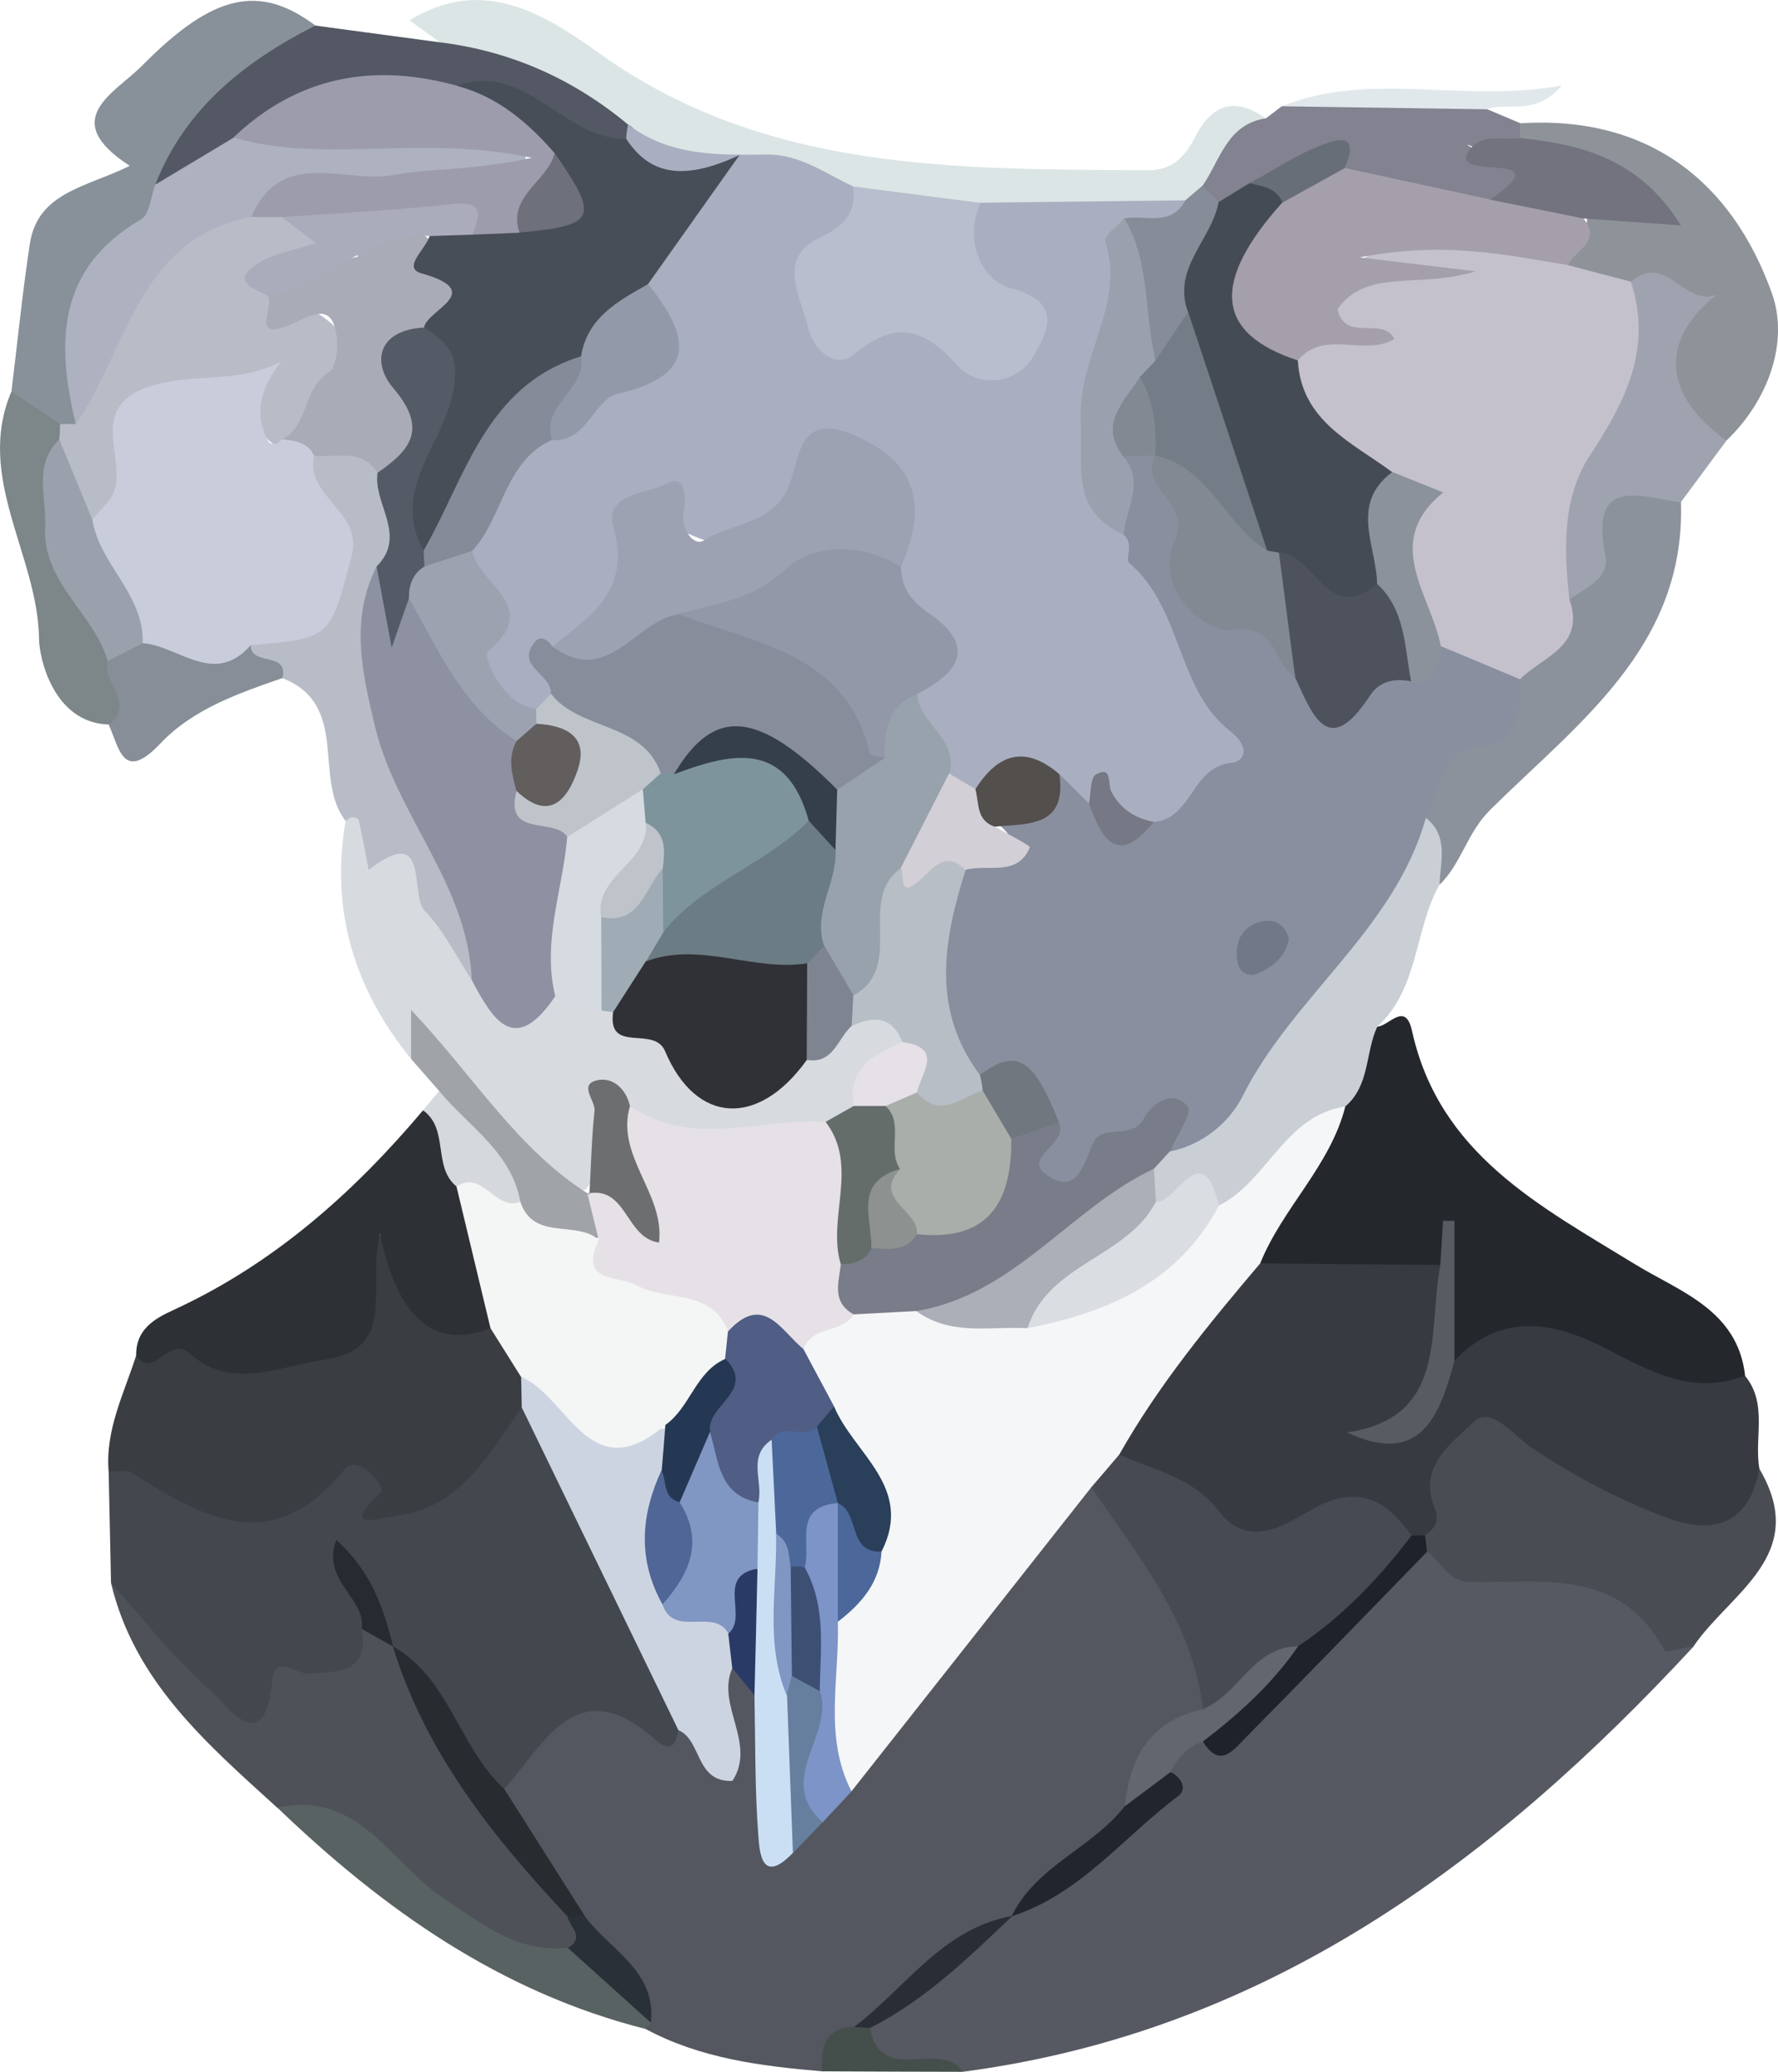 <?xml version="1.0" encoding="UTF-8"?>
<svg id="Layer_1" data-name="Layer 1" xmlns="http://www.w3.org/2000/svg" viewBox="0 0 111.94 130.42">
  <defs>
    <style>
      .cls-1 {
        fill: #9aa0ad;
      }

      .cls-1, .cls-2, .cls-3, .cls-4, .cls-5, .cls-6, .cls-7, .cls-8, .cls-9, .cls-10, .cls-11, .cls-12, .cls-13, .cls-14, .cls-15, .cls-16, .cls-17, .cls-18, .cls-19, .cls-20, .cls-21, .cls-22, .cls-23, .cls-24, .cls-25, .cls-26, .cls-27, .cls-28, .cls-29, .cls-30, .cls-31, .cls-32, .cls-33, .cls-34, .cls-35, .cls-36, .cls-37, .cls-38, .cls-39, .cls-40, .cls-41, .cls-42, .cls-43, .cls-44, .cls-45, .cls-46, .cls-47, .cls-48, .cls-49, .cls-50, .cls-51, .cls-52, .cls-53, .cls-54, .cls-55, .cls-56, .cls-57, .cls-58, .cls-59, .cls-60, .cls-61, .cls-62, .cls-63, .cls-64, .cls-65, .cls-66, .cls-67, .cls-68, .cls-69, .cls-70, .cls-71, .cls-72, .cls-73, .cls-74, .cls-75, .cls-76, .cls-77, .cls-78, .cls-79, .cls-80, .cls-81, .cls-82, .cls-83, .cls-84, .cls-85, .cls-86, .cls-87, .cls-88, .cls-89, .cls-90, .cls-91, .cls-92, .cls-93, .cls-94, .cls-95, .cls-96, .cls-97, .cls-98, .cls-99, .cls-100, .cls-101, .cls-102 {
        stroke-width: 0px;
      }

      .cls-2 {
        fill: #b8becd;
      }

      .cls-3 {
        fill: #abacbb;
      }

      .cls-4 {
        fill: #cadff3;
      }

      .cls-5 {
        fill: #767985;
      }

      .cls-6 {
        fill: #444e4b;
      }

      .cls-7 {
        fill: #70777f;
      }

      .cls-8 {
        fill: #d6dbe2;
      }

      .cls-9 {
        fill: #2a2d36;
      }

      .cls-10 {
        fill: #454b54;
      }

      .cls-11 {
        fill: #c4c1cd;
      }

      .cls-12 {
        fill: #a9aeaa;
      }

      .cls-13 {
        fill: #686e78;
      }

      .cls-14 {
        fill: #d7dbe0;
      }

      .cls-15 {
        fill: #353f4a;
      }

      .cls-16 {
        fill: #9398a8;
      }

      .cls-17 {
        fill: #878e97;
      }

      .cls-18 {
        fill: #a0a4a8;
      }

      .cls-19 {
        fill: #878d9b;
      }

      .cls-20 {
        fill: #c9cfd5;
      }

      .cls-21 {
        fill: #d5d8dd;
      }

      .cls-22 {
        fill: #c9ccdb;
      }

      .cls-23 {
        fill: #3d4f73;
      }

      .cls-24 {
        fill: #aaafb8;
      }

      .cls-25 {
        fill: #4e5158;
      }

      .cls-26 {
        fill: #534f4d;
      }

      .cls-27 {
        fill: #7d949d;
      }

      .cls-28 {
        fill: #e1e8ec;
      }

      .cls-29 {
        fill: #2a3a66;
      }

      .cls-30 {
        fill: #f5f6f7;
      }

      .cls-31 {
        fill: #b7bec6;
      }

      .cls-32 {
        fill: #9ca2b0;
      }

      .cls-33 {
        fill: #a9afc0;
      }

      .cls-34 {
        fill: #54575f;
      }

      .cls-35 {
        fill: #272a31;
      }

      .cls-36 {
        fill: #8e939a;
      }

      .cls-37 {
        fill: #506696;
      }

      .cls-38 {
        fill: #a9abb7;
      }

      .cls-39 {
        fill: #545864;
      }

      .cls-40 {
        fill: #72737f;
      }

      .cls-41 {
        fill: #dce5e5;
      }

      .cls-42 {
        fill: #6e707c;
      }

      .cls-43 {
        fill: #555b66;
      }

      .cls-44 {
        fill: #6d6e70;
      }

      .cls-45 {
        fill: #9299a8;
      }

      .cls-46 {
        fill: #494c53;
      }

      .cls-47 {
        fill: #484a53;
      }

      .cls-48 {
        fill: #585b61;
      }

      .cls-49 {
        fill: #717887;
      }

      .cls-50 {
        fill: #b8bcc7;
      }

      .cls-51 {
        fill: #9ea3af;
      }

      .cls-52 {
        fill: #98a2ad;
      }

      .cls-53 {
        fill: #1f222b;
      }

      .cls-54 {
        fill: #7f8590;
      }

      .cls-55 {
        fill: #656d6b;
      }

      .cls-56 {
        fill: #4c689a;
      }

      .cls-57 {
        fill: #24282c;
      }

      .cls-58 {
        fill: #d2cfd6;
      }

      .cls-59 {
        fill: #747d87;
      }

      .cls-60 {
        fill: #e6e0e7;
      }

      .cls-61 {
        fill: #293038;
      }

      .cls-62 {
        fill: #22252d;
      }

      .cls-63 {
        fill: #2a3f5a;
      }

      .cls-64 {
        fill: #9facb5;
      }

      .cls-65 {
        fill: #625e5e;
      }

      .cls-66 {
        fill: #63656f;
      }

      .cls-67 {
        fill: #858b99;
      }

      .cls-68 {
        fill: #3a3e42;
      }

      .cls-69 {
        fill: #677f9e;
      }

      .cls-70 {
        fill: #596263;
      }

      .cls-71 {
        fill: #8096c3;
      }

      .cls-72 {
        fill: #484e58;
      }

      .cls-73 {
        fill: #7d8689;
      }

      .cls-74 {
        fill: #dadee2;
      }

      .cls-75 {
        fill: #272c31;
      }

      .cls-76 {
        fill: #bec4ca;
      }

      .cls-77 {
        fill: #565962;
      }

      .cls-78 {
        fill: #4e525d;
      }

      .cls-79 {
        fill: #cdd4e1;
      }

      .cls-80 {
        fill: #8d9290;
      }

      .cls-81 {
        fill: #6b7c84;
      }

      .cls-82 {
        fill: #373a41;
      }

      .cls-83 {
        fill: #43474e;
      }

      .cls-84 {
        fill: #7c94c7;
      }

      .cls-85 {
        fill: #2d3135;
      }

      .cls-86 {
        fill: #f4f5f5;
      }

      .cls-87 {
        fill: #a59fac;
      }

      .cls-88 {
        fill: #898f9f;
      }

      .cls-89 {
        fill: #9da2b3;
      }

      .cls-90 {
        fill: #9ba0ad;
      }

      .cls-91 {
        fill: #303136;
      }

      .cls-92 {
        fill: #889199;
      }

      .cls-93 {
        fill: #9d9cad;
      }

      .cls-94 {
        fill: #adb1c0;
      }

      .cls-95 {
        fill: #878d98;
      }

      .cls-96 {
        fill: #8d91a1;
      }

      .cls-97 {
        fill: #8c929b;
      }

      .cls-98 {
        fill: #797d89;
      }

      .cls-99 {
        fill: #828993;
      }

      .cls-100 {
        fill: #253853;
      }

      .cls-101 {
        fill: #505d85;
      }

      .cls-102 {
        fill: #828290;
      }
    </style>
  </defs>
  <g id="TWnyP5">
    <g>
      <path class="cls-34" d="M51.76,130.39c-3.84-.33-7.65-.8-11.12-2.67-.05-.22-.09-.44-.14-.66-1.35-2.12-2.89-4.11-4.46-6.08-1.54-2.78-4.59-4.71-4.74-8.29,3.28-6.99,3.84-7.19,12.01-4.32.36-.94,1.86,3.13,1.61-.37-.1-1.29-.25-2.58.86-3.57,1.49-.09,2.01,1.01,2.59,2.06,1.24,2.7-.19,5.81,1.3,8.44.63-.15,1.02-.6,1.41-1.04.69-.81,1.44-1.57,2.07-2.43,3.92-4.63,7.31-9.66,11.14-14.35,1.2-1.47,2.14-3.37,4.32-3.77,4.5,3.71,8.06,7.91,7.35,14.31-1.75,2.05-4.04,3.7-4.73,6.52-1.51,2.89-4.62,4.17-6.61,6.58-.34.29-.72.55-1.1.77-3.5,1.5-5.92,4.52-9.12,6.44-1.01.67-1.72,1.67-2.63,2.45Z"/>
      <path class="cls-77" d="M106.65,103.62c-12.61,13.63-26.95,24.29-46.04,26.8-1.89-1.43-5.31,1.64-6.39-2.17,2.67-3.17,6.05-5.47,9.52-7.65l-.06.04c3.19-3.07,7.77-4.74,9.42-9.36.43-1.16,1.2-1.93,2.42-2.22,2.92-.38,4.21-2.96,6.2-4.59,2.88-2.35,4.69-5.98,8.53-7.2,1.3.22,2.49,1.08,3.81.96,5.19-.48,9.24,1.6,12.58,5.38Z"/>
      <path class="cls-83" d="M42.7,108.91c-.18,1.05-.52,1.41-1.5.55-4.92-4.3-6.9.31-9.45,3.16-4.21-1.1-4.36-5.8-7.19-8.12-.26-.36-.47-.75-.64-1.16-.08-.3-.15-.61-.22-.92-.14-.6-.39-1.17-.57-1.76-.05.73.48,1.31.52,2.02.39,5.29-5.39,3.08-7.38,5.92-.89,1.27-3.5-.91-4.83-2.42-1.75-1.99-3.16-4.22-4.45-6.53-.05-2.34-.1-4.68-.15-7.02,1.42-1.28,2.8-.64,4.1.17,3.15,1.97,6.17,2.27,9.15-.36.89-.78,2.35-1.64,3.11-.61,3.85,5.25,4.96-.28,7.01-1.72.91-.63,1.36-1.91,2.74-1.91,4.46,6.33,8.53,12.85,9.75,20.71Z"/>
      <path class="cls-82" d="M109.86,86.6c1.46,1.77.56,3.91.91,5.86.78,4.26-2.03,4.71-5.02,4.36-2.96-.34-5.5-2.03-8.06-3.49-4.75-2.7-4.74-2.72-6.45,2.42-.22.67-.64,1.11-1.29,1.35-.46.12-.92.17-1.39.15-1.54-.41-2.86-2.16-4.58-1.26-6.13,3.18-9.76-1.09-13.74-4.43,1.46-5.47,4.86-9.53,9.32-12.82,3.86-.65,7.69-.62,11.42.76,1.54,4.36-.82,7.48-3.05,10.63q1.75-1.47,2.93-5.08c1.74-2.57,4.39-3.11,7.02-2.4,4.05,1.09,8.05,2.44,11.98,3.95Z"/>
      <path class="cls-57" d="M109.86,86.6c-3.33,1.29-6.04-.32-8.87-1.77-3.23-1.65-6.52-2.22-9.41.82-1.2-2.01.03-4.16-.35-6.22-.12-.64.28.08-.02-.42-.21-.34-.09.61-.52.62-3.78-.03-7.56-.07-11.34-.1-.21-4.14,3.15-6.68,4.51-10.12.91-1.62,1.08-3.68,2.86-4.78.75-.06,1.76-1.62,2.18.27,1.71,7.75,8.03,11,14.03,14.68,2.82,1.73,6.47,2.87,6.94,7.02Z"/>
      <path class="cls-68" d="M32.85,88.62c-2.12,2.88-3.78,6.29-7.91,6.8-1.12.14-3.63,1.03-.94-1.51.32-.3-1.45-2.48-2.33-1.39-4.51,5.57-8.85,3.04-13.35.21-.37-.23-.98-.08-1.48-.1-.22-2.62.97-4.91,1.73-7.29,1.78-1.72,3.68-1,5.75-.56,4.56.98,6.72-.48,8.06-5.06.3-1.01.61-2.02,1.8-1.98,1.25.04,1.57,1.26,1.56,2.17-.04,3.92,2.49,3.51,5.05,3.16,1.71.48,2.38,1.81,2.73,3.38.07.82-.09,1.56-.68,2.18Z"/>
      <path class="cls-25" d="M6.99,99.65c2.06,2.29,3.97,4.77,6.28,6.78.89.77,3.42,4.52,3.88-.7.15-1.64,1.53-.3,2.34-.37,1.73-.15,3.79,0,3.28-2.81,1.14-.49,1.44.51,1.98,1.11l-.02-.03c3.44,5.83,7.06,11.54,11.31,16.84.88,1.06,1.36,2.08-.29,2.88-3.33.92-5.6-1.14-8.06-2.8-3.38-2.29-6.1-5.59-10.23-6.75-4.42-4.02-9-7.94-10.47-14.15Z"/>
      <path class="cls-14" d="M25.88,66.66c-3.57-4.39-5.1-9.35-4.12-14.99-.26-.51-.11-1.01.42-1.02,1.42-.04.63,2.14,1.61,2.04,2.48-.26,3.01,1.59,3.72,3.13.82,1.79,1.8,3.47,2.81,5.14,1.01,1.71,2.39,2.3,4.27,1.4,1.16-.28,2.24.04,3.33.38.44.15.84.36,1.24.6.93.64,1.92,1.19,2.68,2.06,3.18,3.69,4.2,3.8,8.31.94,1.09-.84,2.07-1.83,3.27-2.53,1.85-.76,3.25-.59,3.63,1.74-.81,1.67-2.2,2.94-3.16,4.51-.73.66-1.59,1.11-2.52,1.42-3.85.63-7.75,1.88-11.4-.67-.58-.26-1.24-1.3-1.68.14-.41,1.35-.38,2.85-1.45,3.96-4.48.69-4.92-3.99-7.58-5.73-1.18-.77-1-3.35-3.38-2.53Z"/>
      <path class="cls-85" d="M30.88,83.61q-5.3,2.08-6.95-5.94c-.86,3.29,1.18,7.26-3.49,7.92-2.89.41-5.85,1.97-8.49-.38-1.35-1.2-2.23,1.67-3.38.13-.02-1.61,1.07-2.29,2.34-2.87,6.28-2.89,11.31-7.34,15.72-12.57,2.58.64,2.14,3.15,3.02,4.84.78,2.9,2.08,5.74,1.23,8.87Z"/>
      <path class="cls-46" d="M89.71,96.63c.67-.38.92-.98.63-1.66-1.14-2.66,1.11-4.15,2.42-5.44,1.12-1.1,2.59.9,3.73,1.65,2.65,1.76,5.43,3.23,8.38,4.34,2.98,1.12,5.25.48,5.89-3.07,3.21,5.42-1.81,7.79-4.12,11.16-.64.11-1.76.48-1.85.3-2.77-5.27-7.72-4.24-12.27-4.32-1.37-.03-1.78-1.3-2.7-1.92-.3-.2-.42-.43-.35-.67.07-.25.15-.38.24-.38Z"/>
      <path class="cls-92" d="M.72,24.65c.38-3.1.69-6.22,1.16-9.31.5-3.25,3.58-3.56,6.29-4.9-4.54-2.94-.96-4.55.8-6.33C13.44-.41,16.34-1.02,19.86,1.61c-.73,3.09-4.39,3.13-5.79,5.61-.94,1.67-2.73,2.81-3.14,4.84-.29.96-.61,2.01-1.43,2.56-4.37,2.94-4.12,7.52-4.37,11.95-.34.37-.75.59-1.24.68-1.67-.12-2.74-.97-3.17-2.61Z"/>
      <path class="cls-41" d="M27.67,2.66c-.63-.46-1.26-.93-1.88-1.38,4.52-2.78,8.33-.52,11.89,2.04,10.47,7.53,22.53,7.31,34.56,7.4,1.61.01,2.39-.89,3.02-2.13,1.05-2.05,2.51-2.51,4.43-1.13-.92,2-2.49,3.51-3.89,5.16-.62.52-1.32.88-2.09,1.1-3.88.6-7.78.37-11.67.37-2.79-.04-5.47-.73-8.18-1.26-4.48-2.53-10.13-.65-14.45-3.81-3.29-3.27-8.1-3.74-11.73-6.37Z"/>
      <path class="cls-20" d="M86.71,64.63c-.76,1.64-.46,3.7-2.01,5.02-2.73,1.95-4.04,5.67-7.81,6.35-1.44-.75-3.09.48-4.51-.46-.39-.64-.47-1.33-.33-2.06.22-.73.66-1.3,1.23-1.78,4.85-5.22,9.78-10.36,13.07-16.79.85-1.66,1.31-3.92,4.03-3.49,1.3,1.36,1.03,2.8.24,4.28-1.59,2.85-1.28,6.54-3.91,8.93Z"/>
      <path class="cls-36" d="M95.69,7.76c8.04-.51,13.33,3.62,15.87,10.71,1.07,3-.18,6.69-2.86,9.26-2.86-.41-5.42-3.73-4.22-6.75,1.29-3.24-.68-2.36-2.15-2.51-1.45-.04-2.76-.43-3.75-1.56-.54-1.52,1.82-2.02,1.25-3.56.82-.68,1.93-.41,2.86-.87-1.86-2.15-4.97-1.71-6.99-3.46-.29-.42-.31-.84,0-1.26Z"/>
      <path class="cls-97" d="M90.63,55.7c.05-1.48.6-3.06-.87-4.23-.67-2.5-.27-4.52,2.47-5.47,1.55-.54,2.16-1.89,2.79-3.22,1.07-1.85,3.18-3.05,3.39-5.44.57-1.15.86-2.34,1.13-3.61.69-3.27,3.1-3.98,6.29-2.11.29,9.08-6.49,13.9-11.99,19.34-1.48,1.46-1.82,3.38-3.2,4.73Z"/>
      <path class="cls-50" d="M29.7,61.7c-.97-1.47-1.75-3.12-2.96-4.36-.99-1.01.39-5.61-3.53-2.58-.2-1.05-.4-2.09-.62-3.13-.02-.1-.28-.2-.41-.19-.14,0-.28.15-.42.24-2.08-2.66.3-7.3-3.97-8.99-.79-.8-2.76-.41-2.42-2.37,5.58-2.95,5.61-2.96,3.5-10.19-.37-1.26.14-1.83,1.16-2.26,1.51-.34,2.91-.27,3.99,1.04,1.22,2.47,2.18,4.96.57,7.64-1.79,6.9,1.99,12.47,4.4,18.35.9,2.2,2.88,4.28.71,6.79Z"/>
      <path class="cls-51" d="M105.82,31.63c-2.61-.39-5.74-1.65-4.75,3.31.3,1.49-1.26,2.06-2.27,2.81-1.93-1.76-1.45-4.06-.88-6.02,1.38-4.72,3.82-9.1,4.75-13.99,2.25-1.9,3.39,1.65,5.42.8-3.65,2.89-3.39,6.34.6,9.2-.96,1.3-1.92,2.59-2.88,3.89Z"/>
      <path class="cls-39" d="M27.67,2.66c4.47.55,8.41,2.3,11.87,5.18.36.19.51.41.45.67-.06.28-.14.42-.24.42-2.21.99-4.05-.15-5.86-1.14-1.71-.94-3.36-1.87-5.41-1.48-4.73-.74-9.18-.2-13.03,2.95-1.81.98-3.18,3.02-5.67,2.35,1.89-4.81,5.64-7.75,10.07-10,2.61.35,5.21.7,7.81,1.05Z"/>
      <path class="cls-102" d="M95.69,7.76c0,.31,0,.62.02.93-1.04,1.18-2.24.87-3.36.4,1.24,1.06,3.98-.08,4.31,2.19.19,1.28-1.67,1.72-2.91,2.09-3.01.09-5.93-.29-8.59-1.82-2.41-2.91-3.98.31-5.92.83-.82.49-1.66.92-2.65.82-.71-.26-1.34-.58-.87-1.52,1.11-1.62,1.54-3.87,3.98-4.23.34-.26.67-.51,1.01-.77,4.32-.67,8.62-.94,12.91.19.69.29,1.38.59,2.08.88Z"/>
      <path class="cls-70" d="M17.46,113.8c5.09-1.16,7.16,3.5,10.43,5.67,2.5,1.67,4.67,3.47,7.86,3.14,2.5.73,4.39,2.14,5.23,4.71-.1.14-.22.28-.35.4-9.13-2.31-16.5-7.53-23.17-13.93Z"/>
      <path class="cls-73" d="M.72,24.65l3.06,2.04c.32.35.47.77.48,1.24-1.9,5.38,2.12,9.28,3.48,13.85.18,1.39,1.71,3.1-.9,3.83-3.47-.11-4.37-4.19-4.38-5.36-.06-5.3-4.05-10.16-1.74-15.61Z"/>
      <path class="cls-17" d="M6.84,45.62c1.74-1.36-.46-2.67-.06-4.01-.39-1.3.63-1.57,1.45-1.98,2.67-.83,4.85,2.08,7.56.98-.02,1.36,2.38.36,2,2.07-2.77.96-5.64,1.96-7.66,4.09-2.39,2.53-2.6.35-3.29-1.16Z"/>
      <path class="cls-18" d="M25.88,66.66v-3.09c4.01,4.25,6.73,8.83,11.22,11.62.47.08.83.33,1.08.74.22.69.14,1.34-.31,1.92-2.3.68-4.4.72-5.68-1.82-.97-2.78-4.13-4.22-4.54-7.35-.59-.67-1.18-1.35-1.77-2.02Z"/>
      <path class="cls-21" d="M27.65,68.68c1.84,2.23,4.54,3.82,5.11,6.97-1.76,1.45-2.74-.37-4.02-.96-1.52-1.24-.45-3.62-2.11-4.8.34-.4.68-.81,1.02-1.21Z"/>
      <path class="cls-28" d="M93.61,6.88c-4.3-.06-8.61-.13-12.91-.19,5.59-2.26,11.36-.17,17.64-1.31-1.75,2-3.4.99-4.73,1.5Z"/>
      <path class="cls-6" d="M54.78,127.66c.63,3.69,4.45.66,5.83,2.76-2.95,0-5.91-.02-8.86-.03-.06-1.47.13-2.75,2.03-2.8.36-.42.69-.4,1,.06Z"/>
      <path class="cls-30" d="M76.74,75.89c3.07-1.54,4.13-5.66,7.96-6.24-.95,3.75-3.95,6.38-5.36,9.88-3.23,3.81-6.4,7.66-8.87,12.03-.07,1.13-.71,1.77-1.76,2.06-5.03,6.38-10.06,12.76-15.1,19.14-4.05-2.67-1.7-6.58-1.95-9.99.52-1.98,2.02-3.48,2.71-5.39,2.08-3.78-2.06-5.47-2.81-8.3-.83-1.49-1.95-2.89-1.4-4.78.74-1.57,2.26-1.97,3.72-2.48,1.25-.34,2.52-.39,3.8-.21,2.12.56,4.27.86,6.46.68,5.32.07,8.51-4.04,12.59-6.4Z"/>
      <path class="cls-47" d="M68.71,93.62c.59-.69,1.18-1.37,1.76-2.06,2.19,1,4.66,1.45,6.26,3.56,1.82,2.39,4.11.92,5.69,0,2.92-1.71,4.75-.86,6.44,1.54-1.03,3.63-4.31,5.28-6.73,7.68-2.39.57-3.44,3.79-6.4,3.25-.63-5.52-4.08-9.62-7.02-13.97Z"/>
      <path class="cls-79" d="M32.85,88.62c-.01-.65-.03-1.3-.04-1.95,3.35.38,5.67,3.79,9.36,3.21.5.84.52,1.75.37,2.68-.54,2.34-.95,4.69-.04,7.04.89,1.72,3.84,1.04,4.1,3.5.08.7-.03,1.35-.49,1.9-1.05,2.34,1.55,4.74,0,7.11-2.35.09-1.91-2.56-3.4-3.2-3.28-6.76-6.57-13.53-9.85-20.29Z"/>
      <path class="cls-4" d="M49.91,116.65c-1.97,2.04-2.09-.07-2.17-1.13-.22-2.92-.18-5.87-.24-8.8-.6-2.56-.98-5.15-1.16-7.77-.09-1.47-.05-2.94.05-4.4.39-1.6-.25-3.84,2.5-3.95,1.53,1.76,1.13,3.92,1.23,5.97.12,3.46-.44,6.96.69,10.36.5,3.32.45,6.58-.89,9.73Z"/>
      <path class="cls-75" d="M35.72,120.63c-4.69-5-8.93-10.29-10.99-17,3.58,2.03,4.17,6.39,7.02,8.99,1.69,2.66,3.37,5.32,5.06,7.98-.35.45-.72.44-1.09.02Z"/>
      <path class="cls-84" d="M52.75,102.09c.11,3.57-.91,7.24.86,10.68-.61.65-1.22,1.3-1.83,1.96-3.4-2.23-.47-5.32-1.09-7.93-.29-2.69-.56-5.38-.93-8.06.21-1.83-.65-4.25,2.45-4.51.59.18,1.01.54,1.28,1.09.92,2.39.11,4.59-.75,6.78Z"/>
      <path class="cls-66" d="M75.74,107.59c2.26-.92,3.14-3.93,5.99-3.96-.84,3.16-2.85,5.15-6,6-.97.33-1.61,1.01-2.03,1.93-.51,1.32-1.21,2.37-2.87,2.15.28-3.12,1.62-5.41,4.91-6.11Z"/>
      <path class="cls-62" d="M70.82,113.7c.96-.71,1.92-1.43,2.87-2.15.71.33,1.06,1.08.5,1.5-3.46,2.59-6.19,6.2-10.5,7.58,1.53-3.18,5.08-4.29,7.13-6.94Z"/>
      <path class="cls-9" d="M54.78,127.66c-.33-.02-.67-.04-1-.06,3.23-2.46,5.56-6.21,9.97-7-2.77,2.63-5.51,5.31-8.97,7.06Z"/>
      <path class="cls-69" d="M51.61,106.44c.97,2.74-2.85,5.58.18,8.27-.62.65-1.25,1.29-1.87,1.94-.12-3.31-.25-6.62-.37-9.93-.2-.4-.21-.81,0-1.21,1.06-.5,1.58.19,2.07.93Z"/>
      <path class="cls-61" d="M35.72,120.63c.36,0,.72-.02,1.09-.02,1.55,2.14,4.52,3.4,4.17,6.72-1.74-1.57-3.49-3.14-5.23-4.71,1.14-.68.09-1.33-.03-1.99Z"/>
      <path class="cls-29" d="M47.69,98.76c-.06,2.65-.12,5.31-.19,7.96-.47-.57-.93-1.15-1.4-1.72-.08-.72-.17-1.44-.25-2.16.96-1.2-2.29-4.3,1.83-4.08Z"/>
      <path class="cls-53" d="M75.73,109.63c2.27-1.73,4.37-3.63,6-6,2.81-1.88,5.1-4.29,7.14-6.97.28,0,.57,0,.85-.02.04.35.08.7.12,1.05-3.8,3.9-7.58,7.82-11.41,11.69-.74.75-1.62,2-2.69.26Z"/>
      <path class="cls-35" d="M24.75,103.65c-.66-.37-1.32-.74-1.98-1.11.29-1.97-2.55-2.97-1.6-5.6,2.2,1.97,2.98,4.28,3.58,6.7Z"/>
      <path class="cls-48" d="M90.68,79.64c.06-.93.12-1.86.17-2.79.24,0,.48,0,.72,0,0,2.94,0,5.87,0,8.81-.94,3.52-2.15,6.67-6.77,4.51,6.37-.93,5.08-6.31,5.88-10.53Z"/>
      <path class="cls-86" d="M41.88,89.7c-4.74,4.12-6.12-1.81-9.08-3.03-.64-1.02-1.28-2.04-1.92-3.06-.71-2.97-1.43-5.95-2.14-8.92,1.68-1.09,2.45,1.6,4.02.96.82,2.49,3.52,1.14,4.94,2.4,1.24,1.47,3.02,1.85,4.75,2.32,1.78.49,3.44,1.1,4.03,3.12.14.72.08,1.42-.15,2.11-1.2,1.67-1.68,4.13-4.45,4.09Z"/>
      <path class="cls-96" d="M29.7,61.7c-.22-6-4.75-10.36-6.09-15.97-.82-3.44-1.58-6.72.1-10.07,1.25.05.52,2.97,2.62,1.79,2.58,2.53,3.89,6.05,6.59,8.47.42,1.17.03,2.48.58,3.63.71,1.62,2.84,2.19,3.08,4.16-.42,3.03.1,6.22-1.62,9-2.56,3.79-3.93,1.5-5.26-1.02Z"/>
      <path class="cls-60" d="M45.84,83.81c-1.03-2.71-3.85-1.86-5.73-2.89-1.2-.66-3.71-.13-2.41-2.86-.24-.97-.48-1.95-.72-2.92,2.49-1.99,2.56,1.43,4.16,2.01.22.32.09-.9-.2-.3-.11.22-.3.19-.39-.14-.6-2.32-3.56-4.35-.88-7.08,3.92,2.68,8.21.73,12.32.99,3.01,2.17,1.76,5.41,2.08,8.25.05,1.3-.05,2.59-.32,3.87-.72,1.2-2.63.69-3.16,2.18-1.67.01-3.16-.73-4.74-1.11Z"/>
      <path class="cls-91" d="M50.79,66.73c-3.04,4.24-6.97,4.06-8.92-.56-.69-1.65-3.64.22-3.27-2.47-1-2.15.4-3.14,1.96-4.06,3.74-1.24,7.32-1.01,10.68,1.2,1.11,2.06.82,4.01-.45,5.89Z"/>
      <path class="cls-31" d="M56.81,65.59c-.65-1.64-1.82-1.65-3.19-1-.5-.56-.57-1.22-.44-1.93,1.67-2.51-.29-6.4,3.13-8.24,1.63,1.32,3.42-2.91,5.02.13-.56,4.43-.72,8.83.87,13.13.02.48-.08.93-.29,1.36-1.29,1.4-2.67,1.96-4.29.49-.32-1.3-.34-2.67-.81-3.95Z"/>
      <path class="cls-8" d="M34.96,62.72c-.85-3.43.47-6.69.75-10.03.94-2.41,2.55-3.68,5.26-3.06.5.61.7,1.32.73,2.1.14,2.64-2.73,4.11-2.6,6.75-.13,1.78-.73,3.46-1.24,5.15-.97-.3-1.94-.59-2.91-.89Z"/>
      <path class="cls-55" d="M52.93,79.57c-.87-2.92,1.17-6.16-.95-8.95.59-.33,1.18-.67,1.77-1,.54-.53,1.17-.62,1.88-.43,1.9,1.21,1.63,3,1.29,4.81-1.12,1.51-.83,3.47-1.61,5.1-.66.82-1.38,1.36-2.37.47Z"/>
      <path class="cls-44" d="M39.66,69.63c-.92,3.15,2.21,5.51,1.83,8.59-2.14-.3-1.99-3.58-4.51-3.09,0,0,.13.06.13.06.1-1.75.13-3.51.32-5.25.07-.67-1.04-1.67.18-1.94.95-.21,1.8.52,2.05,1.62Z"/>
      <path class="cls-64" d="M37.87,63.61c0-1.95-.01-3.91-.02-5.86,1.58-.76,1.68-3.56,4.19-3.05.82,1.1.88,2.33.64,3.62-.32,1.06-.97,1.81-2.02,2.19-.68,1.06-1.37,2.13-2.05,3.19-.25-.01-.5-.04-.74-.09Z"/>
      <path class="cls-60" d="M55.75,69.62c-.67,0-1.34,0-2.01,0-.41-2.43,1.32-3.24,3.07-4.03,2.67.38,1.16,1.97.92,3.19-.45.77-.94,1.43-1.97.85Z"/>
      <path class="cls-54" d="M53.72,62.66c-.03.64-.06,1.28-.1,1.92-.89.79-1.13,2.42-2.83,2.14.01-2.03.02-4.06.03-6.09.17-.7.57-1.16,1.32-1.25,1.59.58,1.6,1.92,1.58,3.28Z"/>
      <path class="cls-50" d="M3.73,27.67c.03-.32.05-.64.05-.97.33-.01.66-.01.99,0,.09-3.94,2.52-6.98,4.13-10.29,1.27-2.61,4.25-2.86,6.78-3.55.71-.08,1.4-.02,2.09.15,6.56,1.86-.04,3.63-.03,5.43,5.71,2.88,5.77,4.54.39,10.05q-3.11-1.36-1.55-5.02c-.67.47-1.33,1.08-2.16,1.14-3.68.27-6.4,1.33-6.21,5.85.05,1.24-.84,2.52-2.55,2.46-2.08-1.22-2.09-3.21-1.94-5.26Z"/>
      <path class="cls-94" d="M15.83,13.65c-7.19,1.38-7.79,8.35-11.06,13.04-1.24-5.12-1.19-9.79,4.11-12.88.54-.32.61-1.44.9-2.19,1.64-.98,3.28-1.97,4.92-2.95,5.35-1.35,10.77-.61,16.17-.59,1.03,0,2.1.26,2.21,1.49.13,1.48-1.06,1.94-2.22,2.18-3.89.8-7.89.39-11.82.94-1.15.16-2.3.07-3.2.97Z"/>
      <path class="cls-33" d="M39.42,8.74c.02-.3.06-.6.12-.9,2.63,2.01,5.7,1.92,8.77,1.89,2.04-.02,3.66,1.19,5.41,2.01,1.52,1.83.28,2.99-1.01,4.14-1.14,1.02-1.33,2.25-.64,3.57.72,1.37,1.89,1.04,3.02.66,1.92-.64,3.54-.08,5.07,1.12,1.09.85,2.41,1.52,3.47.09,1.06-1.42-.62-1.86-1.22-2.72-1.23-1.78-3.42-3.55-.69-5.84,4.3-.05,8.6-.1,12.9-.15.42,2.26-1.63,1.81-2.67,2.47-3.36,5.21-3.71,14.19-.68,17.93,3.07,3.74,4,8.73,7.24,12.37.93,1.05.83,2.29-.16,3.11-1.75,1.45-2.93,3.7-5.48,4.07-1.92.71-2.54-2-4.35-1.64-1.09.02-1.67-.84-2.45-1.34-1.67-1.07-3.09.23-4.62.47-.98-.06-1.7-.56-2.29-1.31-.77-1.62-2.38-2.93-1.87-5.02,3.18-3.42-1.84-5.3-1.55-8.18-.04-1.33.59-2.61.31-3.94-.31-1.43-1.31-2.3-2.65-2.7-1.45-.44-1.92.72-2.64,1.67-3.3,4.42-4.36,4.62-8.93,2.31-2.03-1.02-2.22.39-2.04,1.86.39,3.17-1.28,4.96-3.94,6.12-2.22.38-.3,2-.84,2.89-.33.65-.83,1.1-1.55,1.27-2.93-.64-4.4-2.62-3.61-5.38.59-2.08-1.32-3.4-.82-5.24,1.13-2.91,2.11-5.91,5.11-7.55,2.44-.97,4.08-3.11,6.45-4.3,2.89-1.46-1.75-3.07-.37-4.86q2.02-4.28-.81-8.96Z"/>
      <path class="cls-2" d="M61.73,12.77c-1.11,2.43.16,4.93,1.89,5.37,3.42.87,2.27,2.84,1.45,4.27-1.04,1.83-3.5,1.99-4.72.66-2.2-2.42-3.89-2.98-6.58-.76-1.17.96-2.55-.24-2.89-1.69-.45-1.93-2.01-4.32.66-5.62,1.62-.78,2.36-1.55,2.18-3.26,2.67.34,5.34.69,8.01,1.03Z"/>
      <path class="cls-95" d="M70.77,13.75c1.32-.25,2.95.55,3.85-1.13.36-.31.72-.62,1.08-.93.34.34.68.68,1.02,1.01,1.4,2.61-1.23,4.62-1.04,7.06-.52,1.42-.96,2.92-2.8,3.18-2.34-2.69-2.67-5.84-2.11-9.19Z"/>
      <path class="cls-88" d="M66.7,48.73c.62.62,1.24,1.23,1.86,1.85,1.29.63,2.22,2.55,4.08,1.16,2.4-.16,2.36-3.46,4.88-3.72.85-.09,1.24-.97-.09-2.01-3.37-2.65-2.99-7.74-6.34-10.57-.27-.23.34-1.26-.35-1.77-1.26-1.62-.52-3.33-.21-5.03.57-.5,1.22-.59,1.93-.41.43.2.77.5,1.06.87.58.99,1.64,1.95,1.57,3.05-.23,3.57.48,6.1,4.66,6.7,1.44.21,1.84,2.21,2.67,3.44,2.02,3.03,3.69-.48,5.54-.3,1.39.08,2.05-1.22,3.17-1.67,1.92.09,3.78.29,4.58,2.46.18,1.82-.46,4.03-2.01,4.12-3.33.19-2.92,2.84-3.93,4.59-1.99,7.05-8.37,11.21-11.54,17.52-.81,1.61-2.47,3.05-4.55,3.47-2.14-2.42-2.95.56-4.2,1.19-1.28.64-2.21,2.11-3.88,1.07-1.81-1.13-.56-2.62-.41-3.98-.29-2.02-1.39-3.11-3.48-3.07-3.09-4.1-2.32-8.47-.93-12.89.17-.28.43-.47.66-.69.67-.68,3.94-.19,1.14-2.47,1.29-1.09,2.85-1.79,4.14-2.88Z"/>
      <path class="cls-98" d="M66.67,70.65c.63,1.36-2.29,2.18-.82,3.27,1.88,1.4,2.38-.55,2.94-1.9.58-1.4,2.44-.15,3.23-1.62.44-.82,1.74-1.95,2.77-.73.3.36-.71,1.83-1.12,2.79-.34.37-.68.74-1.01,1.1-4.18,4.33-7.87,9.48-14.96,8.97-1.32.07-2.63.14-3.95.21-1.41-.77-.94-2.01-.81-3.17.84.03,1.54-.2,1.94-1,.83-.8,1.83-1.28,2.91-1.63,3.52-.17,4.38-3.08,5.66-5.55.97-.73,1.97-1.35,3.24-.74Z"/>
      <path class="cls-24" d="M57.69,82.53c6.17-1.02,9.68-6.47,14.96-8.96.04.7.08,1.4.12,2.09-.52,4.86-5.62,5.07-8.08,7.95-2.37-.13-4.85.5-7-1.08Z"/>
      <path class="cls-74" d="M64.69,83.61c1.3-4.07,6.24-4.43,8.08-7.95,1.32.08,2.9-4.23,3.97.23-2.56,4.85-7.02,6.74-12.05,7.72Z"/>
      <path class="cls-11" d="M95.7,42.76c-1.67-.7-3.33-1.4-5-2.09-4.06-1.89-1.79-5.9-2.87-8.8-.3-.81.14-.98-.83-1.31-3.03-2.2-7.19-3.72-5.32-8.85.43-.89,2.2.16,2.04-2.4-.18-2.86,3.59-1.84,5.75-2.08-1.19-.31-2.7.45-3.78-.82,3.76-2.85,8.22-2.73,13.03.28,1.32.35,2.64.7,3.96,1.04,1.36,4.21-.33,7.52-2.61,10.99-1.7,2.58-1.62,5.89-1.26,9.02,1.03,2.95-1.69,3.58-3.11,5.02Z"/>
      <path class="cls-87" d="M98.72,16.69c-3.9-.64-7.79-1.52-13.11-.49,2.82.34,4.41.53,7.3.88-3.66,1.12-6.81-.23-8.7,2.37.45,2.15,2.85.42,3.57,1.89-1.87,1.14-4.39-.65-6.06,1.34-3.79.47-6.04-2.73-4.64-6.65.5-1.41,1.46-2.51,2.57-3.48,1.46-1.18,2.88-2.46,5-1.98,3.06.66,6.12,1.33,9.18,1.99,2.13-.49,4.29-1.14,5.85,1.18,1.21,1.48-.53,1.99-.96,2.94Z"/>
      <path class="cls-40" d="M99.67,13.75c-1.95-.39-3.9-.79-5.85-1.18,4.69-3.25-2.68-1.06-1.35-3.06.78-1.18,2.13-.64,3.24-.82,3.89.41,7.52,1.31,10.12,5.5-2.46-.18-4.31-.31-6.16-.44Z"/>
      <path class="cls-22" d="M5.81,32.7c.33-.37.66-.73.98-1.1,1.78-2.05-1.68-5.7,2.44-7.21,2.72-.99,5.67-.15,8.47-1.64-1.29,1.67-1.77,3.3-.77,5.08.06.1.32.15.46.12.14-.03.25-.2.38-.31,1.17-.61,2.03-.63,2.01,1.04-.6,2.61,3.11,3.51,2.36,6.33-1.38,5.15-1.27,5.18-6.35,5.6-2.31,2.64-4.54.04-6.81-.12-1.54-2.4-4.44-4.26-3.17-7.8Z"/>
      <path class="cls-38" d="M19.78,28.69c-.41-.85-1.21-.95-2.01-1.04,1.7-.87,1.27-3.2,2.97-4.25.56-.34.65-2.32.2-3.16-.54-1.01-1.75-.2-2.63.18-2.69,1.17-.92-1.27-1.48-1.82.97-2.96,3.68-1.82,5.66-2.44.23-.07-.19-.07-.25-.18-.93-1.72-.43-2,3.72-2.06,1.5,2.26,6.63,3.92,1.22,7.34-1.32.9-1.13,1.83-.63,3.29.84,2.43.63,4.81-2.78,5.2-1.01-1.56-2.61-.92-3.99-1.06Z"/>
      <path class="cls-43" d="M23.77,29.76c2.1-1.44,3.17-2.77.99-5.33-1.39-1.63-.94-3.66,1.93-3.81,2.95-.05,3.64,1.28,2.93,4.08-.8,3.16-2.24,6.17-2.32,9.5.05.45.03.9-.04,1.34-.2.93-.81,1.57-1.52,2.14-.26.74-.52,1.48-1.08,3.08-.43-2.28-.69-3.69-.95-5.1,1.96-1.95-.23-3.94.06-5.9Z"/>
      <path class="cls-72" d="M26.67,34.66c-2.08-3.67,1.1-6.58,1.8-9.74.57-2.56-.22-3.27-1.77-4.31.18-1.11,3.97-2.24-.16-3.4-1.26-.35.29-1.55.51-2.36.59-.96,1.56-1.14,2.56-1.29.94-.1,1.88-.09,2.82-.1,2.76.05,3.45-.95,1.65-3.24-.65-2.83-4.46-2.2-5.29-4.82,4.38-1.55,6.71,3.43,10.63,3.33,1.41,2.15,3.43,2.77,7.14,1.03-2.61,3.68-4.18,5.9-5.75,8.11-1.35,1.77-2.35,3.8-4,5.35-3.14,1.65-5.25,4.26-6.9,7.31-.84,1.56-1.48,3.28-3.24,4.12Z"/>
      <path class="cls-93" d="M28.79,5.41c2.55.68,4.44,2.3,6.13,4.23.99,2.43-2.05,3.09-2.22,5.01-.98.04-1.96.08-2.94.12-1.88-1.77-4.03-.79-6.1-.59-2.01.19-3.98.18-5.9-.51-.64,0-1.29,0-1.93-.02,1.86-4.41,5.94-2.07,8.92-2.63,2.42-.45,5-.26,8.73-1.09-7.1-1.49-13.06.4-18.79-1.27,4.06-3.86,8.81-4.72,14.09-3.26Z"/>
      <path class="cls-10" d="M80.74,12.74c-4.53,5.05-4.21,8.25.97,9.95.22,3.83,3.41,5.15,5.94,7.03-.69,2.5.08,5.12-.66,7.62-2.98,2.66-4.66-.38-6.77-1.54-.38-.29-.72-.63-1.03-.99-2.65-4.71-4.34-9.71-4.4-15.18-1.01-2.77,1.51-4.55,1.93-6.91.64-.39,1.29-.79,1.93-1.18,1.13-.34,2.18-.55,2.08,1.21Z"/>
      <path class="cls-13" d="M80.74,12.74c-.38-.94-1.27-1.01-2.08-1.21,1.69-.89,3.3-2.02,5.1-2.59,1.59-.51,1.34.67.89,1.65-1.3.72-2.6,1.44-3.9,2.16Z"/>
      <path class="cls-90" d="M5.81,32.7c.45,2.85,3.29,4.72,3.17,7.8-.73.37-1.47.74-2.2,1.11-.88-3.02-4.12-4.94-3.94-8.43.1-1.86-.77-3.9.89-5.52.69,1.68,1.39,3.36,2.08,5.04Z"/>
      <path class="cls-101" d="M45.84,83.81c2.24-2.44,3.34-.02,4.74,1.11.64,1.2,1.29,2.41,1.93,3.61-.16.64-.26,1.3-.8,1.77-.96.88-2.05.57-3.14.34-1.56,1.05-.49,2.65-.83,3.95-3.17,1.28-3.24-1.32-3.94-3.14-.33-2.26,1.49-3.86,1.85-5.91.06-.58.12-1.16.18-1.73Z"/>
      <path class="cls-63" d="M51.43,89.81c.36-.42.72-.85,1.08-1.28,1.23,2.97,5.05,5.09,2.99,9.14-3.36,1.19-1.54-2.3-2.75-3.05h0c-1.52-1.31-2.25-2.83-1.32-4.81Z"/>
      <path class="cls-56" d="M52.75,94.63c1.41.57.59,3.16,2.75,3.04-.11,1.97-1.28,3.29-2.75,4.42,0-2.49,0-4.97,0-7.46Z"/>
      <path class="cls-71" d="M44.7,90.14c.55,1.81.54,3.99,3.05,4.44-.02,1.39-.04,2.78-.06,4.17-2.66.44-.55,3.02-1.83,4.08-.92-1.66-3.43.3-4.15-1.82.07-2.32.73-4.61.38-6.96.8-1.35.39-3.51,2.6-3.91Z"/>
      <path class="cls-100" d="M44.7,90.14c-.64,1.48-1.27,2.95-1.91,4.43-1.88.18-1.63-.84-1.13-2,.08-.96.16-1.91.23-2.87,1.57-1.1,1.89-3.34,3.78-4.16,1.99,2.02-1.26,2.94-.96,4.6Z"/>
      <path class="cls-37" d="M41.65,92.56c.33.69.07,1.73,1.13,2,1.58,2.47.63,4.52-1.07,6.44-1.57-2.8-1.38-5.62-.06-8.45Z"/>
      <path class="cls-56" d="M51.43,89.81c.44,1.6.88,3.21,1.32,4.81-2.86.23-1.67,2.54-2.08,4.03-.31.33-.67.38-1.07.19-.46-.69-.23-1.61-.73-2.29-.1-1.97-.19-3.94-.29-5.92.68-1.2,2.08.08,2.85-.83Z"/>
      <path class="cls-71" d="M48.86,96.55c.82.47.8,1.3.91,2.08.79,2.28,1.6,4.55.08,6.85-.11.41-.21.83-.32,1.24-1.39-3.31-.59-6.77-.67-10.17Z"/>
      <path class="cls-23" d="M49.86,105.49c-.03-2.28-.06-4.57-.08-6.85.3-.06.59-.05.88.03,1.39,2.46.98,5.15.95,7.79-.58-.32-1.17-.64-1.75-.96Z"/>
      <path class="cls-32" d="M25.75,37.68c-.02-.84.22-1.55.97-2.02.87-.76,1.68-1.69,3.02-.99.29,2.05,4.48,3.47.97,6.33-.32.26.83,3.33,3.04,3.64.27.33.35.71.26,1.13-.34.55-.79.92-1.48.87-3.42-2.11-4.89-5.69-6.78-8.96Z"/>
      <path class="cls-76" d="M33.77,45.56c0-.3-.01-.61-.02-.91.31-.33.63-.65.94-.98,3.39.48,6.94.72,7.61,5.19-.4.73-.82,1.41-1.82.82-1.59,1-3.18,2.01-4.76,3.01-.79-1.27-3.99.1-3.2-2.91,2.97-.65,2.16-2.42,1.26-4.22Z"/>
      <path class="cls-65" d="M33.77,45.56c1.85.1,3.32.79,2.6,2.91-.6,1.77-1.74,3.35-3.86,1.31-.28-1.05-.57-2.09.02-3.14.41-.36.83-.72,1.24-1.08Z"/>
      <path class="cls-81" d="M51.89,59.56c-.35.36-.71.72-1.06,1.08-3.4.54-6.76-1.4-10.16-.12.37-.61.73-1.23,1.1-1.84,1.49-4.36,5.51-5.65,9.09-7.47,1.44.28,2.06,1.34,2.5,2.59.2,2.09-.05,4.08-1.45,5.77Z"/>
      <path class="cls-52" d="M51.89,59.56c-.74-2.13.82-3.99.72-6.05-.43-1.15-.78-2.31-.69-3.56.24-1.55,1.79-2.14,2.45-3.39.79-1.35,1.07-3.33,3.39-2.87.08,1.91,2.64,2.82,2.01,5,.67,2.84-1.28,4.35-3.04,5.95-2.83,1.99.31,6.2-2.99,8.02-.61-1.04-1.22-2.07-1.83-3.11Z"/>
      <path class="cls-12" d="M63.67,71.69c.04,4-1.46,6.49-5.95,6-2.44-.83-3.51-2.01-1.05-4.1-.84-1.2.27-2.85-.91-3.97.66-.28,1.31-.57,1.97-.85,1.44,1.7,2.77.33,4.14-.14,2.11.13,1.8,1.68,1.81,3.05Z"/>
      <path class="cls-58" d="M56.71,54.64c1.01-1.98,2.03-3.97,3.04-5.95.55.33,1.11.66,1.66.98,1.18.39,1.29,1.33,1.22,2.36.77.45,2.25,1.2,2.21,1.31-.79,1.89-2.66,1.02-4.07,1.42-1.24-1.27-2.07-.06-2.8.6-1.43,1.29-1.02-.19-1.25-.73Z"/>
      <path class="cls-7" d="M63.67,71.69c-.6-1.02-1.21-2.03-1.81-3.05-.02-.33-.08-.65-.17-.97,2.3-1.72,3.37-1.08,4.98,2.98-1,.35-2,.7-3,1.04Z"/>
      <path class="cls-27" d="M50.92,51.67c-2.73,2.76-6.69,3.92-9.17,7.01,0-1.33-.02-2.67-.03-4-1.1-.68.11-2.22-1.07-2.86-.06-.71-.12-1.42-.18-2.13.37-.33.75-.67,1.12-1,.43-.35.85-.71,1.26-1.09,5.6-1.87,7.67-.82,8.06,4.08Z"/>
      <path class="cls-76" d="M40.66,51.8c1.31.6,1.2,1.73,1.07,2.86-1.14,1.22-1.4,3.56-3.88,3.08-.46-2.64,3.05-3.41,2.81-5.95Z"/>
      <path class="cls-80" d="M56.67,73.59c-1.78,1.91,1.23,2.6,1.05,4.1-.69,1.14-1.8.93-2.86.88.04-1.86-1.14-4.17,1.8-4.98Z"/>
      <path class="cls-3" d="M17.76,13.67c3.58-.26,7.17-.43,10.73-.82,2.02-.22,1.72.71,1.26,1.92-.9.03-1.8.06-2.7.09-4.01-.39-6.5,3.35-10.22,3.75-.74-.43-2.22-.8-.87-1.84,1.05-.81,2.59-1,3.91-1.47-.68-.52-1.4-1.07-2.12-1.62Z"/>
      <path class="cls-89" d="M34.77,40.69c2.43-1.91,5-3.54,3.84-7.55-.6-2.07,2.2-2.08,3.41-2.71,1.17-.61,1.17.91,1.01,1.95-.14.91.64,2.05,1.28,1.64,1.65-1.05,3.93-1.01,5.08-2.86,1.11-1.79.46-5.61,4.68-3.64,3.96,1.85,4.17,4.66,2.66,8.16-5.3-.49-9.17,3.74-14.15,4.28-1.49.97-2.95,2.09-4.75,2.3-1.26.15-3.09.93-3.06-1.59Z"/>
      <path class="cls-19" d="M34.77,40.69c3.49,2.6,5.24-1.65,7.97-2.02.46-.25.92.03,1.36.02,6.34-.15,10.15,2.9,11.62,9.01-1,.67-2,1.34-3,2.01-1.64.49-2.11-1.15-3.13-1.78-2.65-1.63-5.05-2-7.16.8-.27-.03-.55-.05-.83-.06-1.15-3.26-5.11-2.65-6.92-5.01.09-1.22-2.22-1.67-1.05-3.2.38-.49.82-.24,1.13.22Z"/>
      <path class="cls-16" d="M55.71,47.7c-.32-.08-.89-.1-.93-.25-1.52-6.37-7.26-6.93-12.05-8.79,2.3-.69,4.59-.85,6.66-2.78,1.78-1.66,4.83-1.77,7.33-.19.03,1.24.61,2.12,1.64,2.82,3.11,2.1,2.16,3.76-.62,5.18-1.86.74-2.09,2.3-2.03,4.01Z"/>
      <path class="cls-1" d="M70.7,28.71c1.43,1.64.17,3.31.04,4.96-3.35-1.59-2.55-4.08-2.7-7.22-.19-4.03,2.85-7.32,1.54-11.27-.1-.31.77-.95,1.2-1.44,1.66,2.77,1.24,5.99,1.97,8.96.35.68.03,1.25-.3,1.82-.78,1.31-1.26,2.74-1.74,4.18Z"/>
      <path class="cls-67" d="M29.74,34.67c-1.01.33-2.02.66-3.02.99-.02-.33-.03-.67-.05-1,2.65-4.61,3.89-10.36,9.91-12.23,1.81,2.6-.98,3.59-1.83,5.26-3,1.37-3.06,4.85-5.01,6.98Z"/>
      <path class="cls-45" d="M34.75,27.69c-.7-2.21,2.19-3.17,1.83-5.26.4-2.45,2.34-3.48,4.23-4.55,2.48,3.14,3.3,5.7-1.89,6.9-1.58.37-1.94,3.1-4.18,2.92Z"/>
      <path class="cls-26" d="M62.63,52.04c-1.18-.39-.98-1.49-1.22-2.36,1.42-2.25,3.14-2.79,5.29-.94.47,3.35-1.99,3.1-4.08,3.3Z"/>
      <path class="cls-5" d="M72.64,51.74c-2.27,2.83-3.26,1.12-4.08-1.16.13-.63.07-1.62.44-1.83,1.04-.58.74.63.95,1.04.58,1.15,1.5,1.71,2.69,1.95Z"/>
      <path class="cls-59" d="M71.76,23.73c.33-.34.65-.68.98-1.02.69-1.03,1.38-2.06,2.06-3.09,1.66,5.01,3.32,10.03,4.98,15.04-3.89-.17-4.65-4.06-7.06-5.98h0c-1.36-1.45-1.16-3.2-.97-4.95Z"/>
      <path class="cls-78" d="M80.52,34.79c2.25.06,3.07,4.61,6.18,1.96,2.94,1.27,2.97,3.56,2.14,6.14-1.03-.21-1.99-.02-2.58.89-2.65,4.05-3.62,1.22-4.72-1.13-.27-2.63-3.17-4.92-1.02-7.86Z"/>
      <path class="cls-99" d="M80.52,34.79c.34,2.62.68,5.24,1.02,7.86-1.4-.79-.99-3.39-4.04-2.99-1.49.19-4.93-2.46-3.53-5.64,1.06-2.41-2.32-3.26-1.24-5.34,3.43.72,4.37,4.38,7.06,5.98.24.04.49.09.73.13Z"/>
      <path class="cls-97" d="M88.84,42.89c-.42-2.15-.34-4.47-2.14-6.14-.04-2.39-1.75-5.02.96-7.04,1.07.43,2.13.86,3.2,1.29-3.89,3.16-.76,6.44-.15,9.67q-.1,2.7-1.86,2.23Z"/>
      <path class="cls-99" d="M71.76,23.73c.92,1.53,1.05,3.22.97,4.95-.68,0-1.35.02-2.03.03-1.56-2.07.12-3.44,1.06-4.98Z"/>
      <path class="cls-49" d="M81.14,59.08c-.17,1.08-.92,1.72-1.83,2.15-.75.35-1.32-.01-1.42-.8-.16-1.34.44-2.29,1.82-2.46.68-.09,1.23.37,1.43,1.12Z"/>
      <path class="cls-42" d="M32.7,14.64c-.76-2.33,1.78-3.2,2.22-5.01,2.84,4.11,2.64,4.56-2.22,5.01Z"/>
      <path class="cls-15" d="M42.43,48.74c2.54-4.3,5.3-4.04,10.28.97-.04,1.27-.07,2.53-.11,3.8-.56-.61-1.12-1.23-1.68-1.84-1.41-5.1-4.85-4.3-8.49-2.93Z"/>
    </g>
  </g>
</svg>